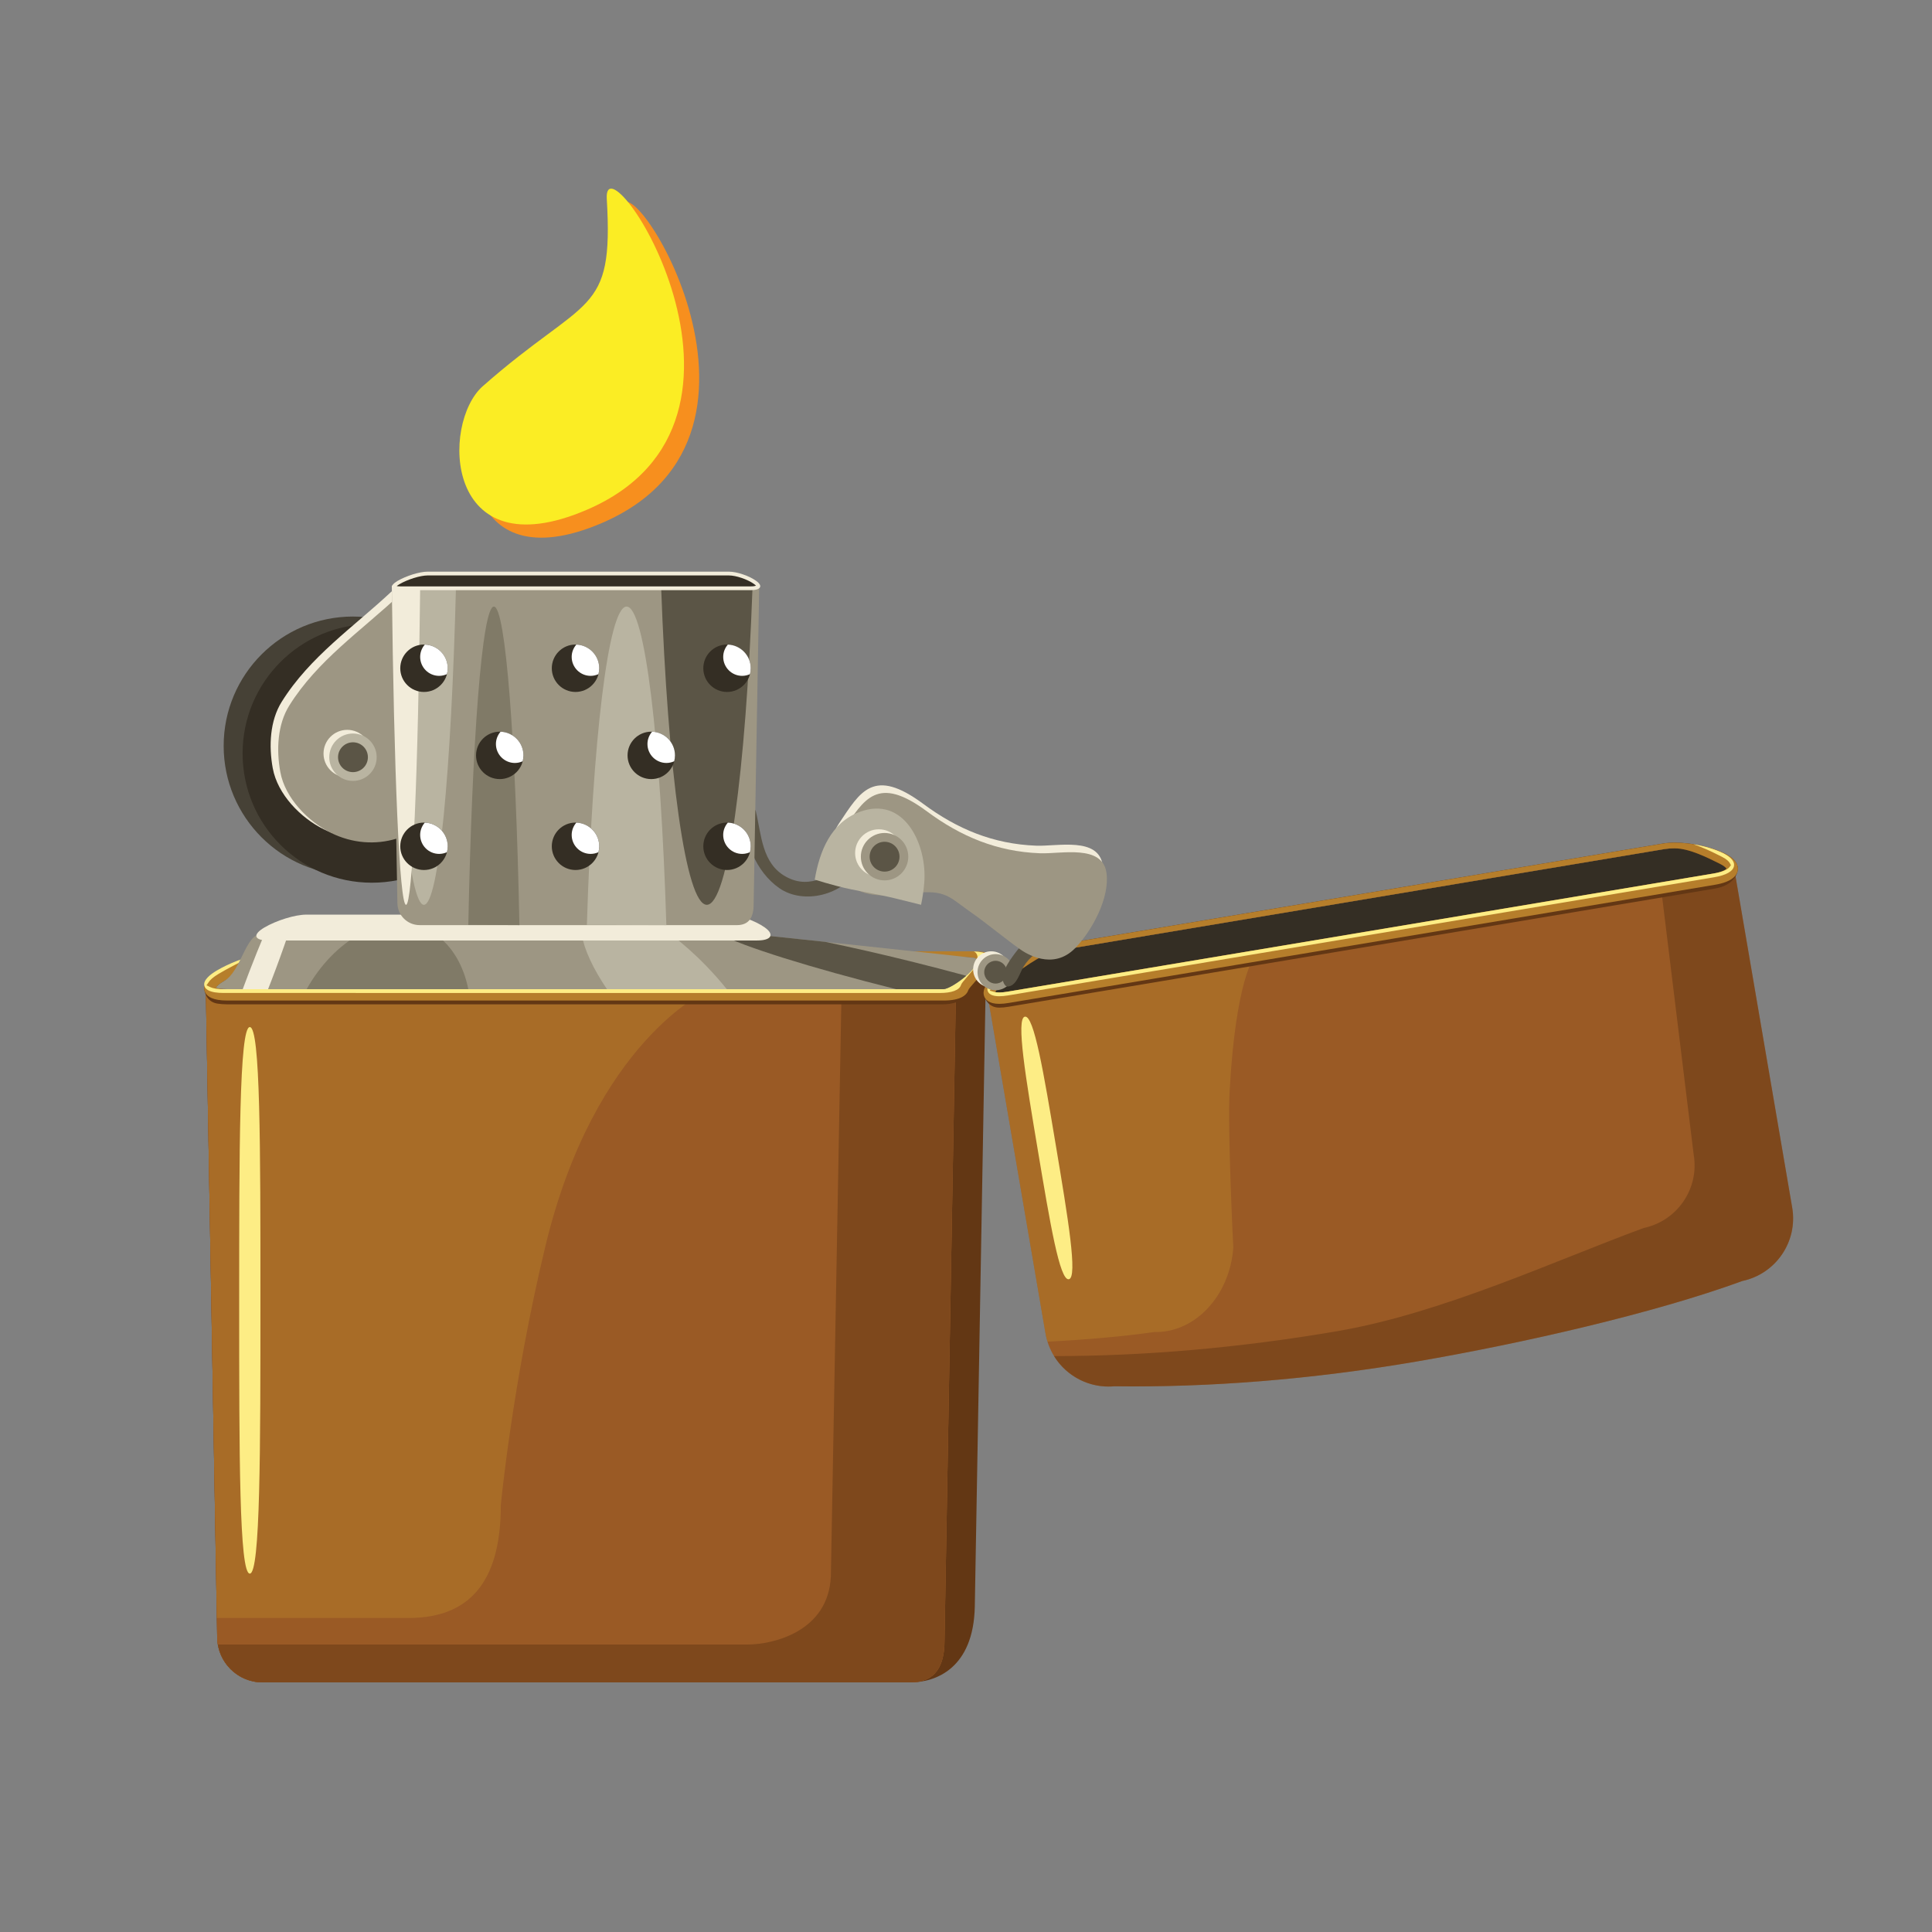 <?xml version="1.0" encoding="utf-8"?>
<!-- Generator: Adobe Illustrator 24.0.1, SVG Export Plug-In . SVG Version: 6.00 Build 0)  -->
<svg version="1.1" id="Layer_1" xmlns="http://www.w3.org/2000/svg" xmlns:xlink="http://www.w3.org/1999/xlink" x="0px" y="0px"
	 viewBox="0 0 900 900" style="enable-background:new 0 0 900 900;" xml:space="preserve">
<rect x="0" y="0" width="900" height="900" fill="#808080" stroke="none"/>
<style type="text/css">
	.st0{fill:#464136;}
	.st1{fill:#342E24;}
	.st2{fill:#F2ECDA;}
	.st3{fill:#9D9683;}
	.st4{fill:#633714;}
	.st5{fill:#9A5A25;}
	.st6{opacity:0.5;fill:#B67E2B;}
	.st7{opacity:0.5;fill:#633714;}
	.st8{fill:#B67E2B;}
	.st9{fill:#FDED85;}
	.st10{fill:#5B5546;}
	.st11{fill:#807A67;}
	.st12{fill:#B9B4A1;}
	.st13{fill:#FFFFFF;}
	.st14{fill:#F78F1E;}
	.st15{fill:#FBED24;}
</style>
<path class="st0" d="M224.66,347.46c0-33.27-26.97-60.25-60.25-60.25c-33.25,0-60.22,26.98-60.22,60.25
	c0,33.26,26.97,60.22,60.22,60.22C197.69,407.68,224.66,380.71,224.66,347.46z"/>
<path class="st1" d="M233.48,350.98c0-33.27-26.96-60.25-60.25-60.25c-33.25,0-60.22,26.98-60.22,60.25
	c0,33.26,26.96,60.22,60.22,60.22C206.52,411.21,233.48,384.24,233.48,350.98z"/>
<path class="st2" d="M210.42,324.95c-1.79-8.46-4.53-16.68-6.37-25.14c-1.74-8.01-1.52-15.64-4.01-23.37
	c-2.01-6.24-10.06-7.28-13.61-1.78c-0.1,0.15-0.17,0.28-0.26,0.43c-0.99-0.7-2.37-0.85-3.5,0.2c-17.86,16.76-38.3,30.55-51.48,51.7
	c-5.45,8.75-6.03,20.48-4.13,30.87c2.23,12.23,13.07,23.19,23.7,28.41c19.75,9.7,43.14,3.16,55.66-17.68
	C214.42,355.28,213.49,339.52,210.42,324.95z"/>
<path class="st3" d="M213.95,326.71c-1.79-8.46-4.54-16.68-6.37-25.14c-1.74-8.01-1.52-15.64-4.01-23.37
	c-2.01-6.23-10.06-7.28-13.61-1.78c-0.1,0.15-0.17,0.28-0.26,0.43c-0.99-0.7-2.37-0.85-3.5,0.2c-17.86,16.76-38.3,30.55-51.48,51.69
	c-5.45,8.75-6.03,20.48-4.14,30.88c2.23,12.23,13.07,23.19,23.7,28.41c19.75,9.7,43.13,3.16,55.66-17.68
	C217.95,357.05,217.02,341.29,213.95,326.71z"/>
<path class="st4" d="M95.88,460.79l5.29,301.76c0,11.7,9.48,21.18,21.18,21.18h301.76c11.69,0,29.4-6.47,29.99-35.29l5.29-301.75
	L95.88,460.79z"/>
<path class="st5" d="M95.88,460.79l5.29,301.76c0,11.7,9.48,21.18,21.18,21.18h301.76c11.69,0,15.88-7.72,15.88-19.41l5.3-301.76
	L95.88,460.79z"/>
<path class="st5" d="M95.88,460.79l5.29,301.76c0,11.7,9.48,21.18,21.18,21.18h301.76c11.69,0,15.88-7.72,15.88-19.41l5.3-301.76
	L95.88,460.79z"/>
<path class="st6" d="M95.88,460.79l5.14,292.94h89.26c31.68,0,43.02-20.91,43.02-52.58c0,0,5.37-56.86,20.84-120.94
	c23.01-95.29,75.13-118.59,75.13-118.59L95.88,460.79z"/>
<path class="st7" d="M392.01,462.29l-4.96,272.03c-1.18,25.88-27.13,31.76-38.83,31.76H101.49c1.68,10.01,10.37,17.65,20.86,17.65
	h301.76c11.69,0,15.88-7.72,15.88-19.41l5.3-301.76L392.01,462.29z"/>
<path class="st5" d="M460.57,466.48l26.46,154.63c2.64,15.46,16.74,26.08,32.1,24.68c43.88,0.57,91.61-3.09,141.07-11.59
	c48.94-8.4,110.59-22.48,151.45-37.46c15.6-3.3,25.94-18.34,23.23-34.19l-26.46-154.63L460.57,466.48z"/>
<path class="st6" d="M460.57,466.48l26.46,154.63c0.23,1.34,0.57,2.62,0.96,3.89c17.92-0.91,34.84-2.36,49.75-4.5
	c18.8,0.5,35.13-16.73,36.78-39.27c0,0-2.73-54.69-1.71-72.95c2.91-52.77,11.64-62.66,11.64-62.66L460.57,466.48z"/>
<path class="st7" d="M834.87,562.55l-26.46-154.63l-34.62,5.82l15.19,124.1c2.71,15.85-7.63,30.89-23.23,34.19
	c-40.85,14.98-93.69,39.65-142.63,48.05c-46.11,7.92-90.72,11.64-132.11,11.64c5.8,9.42,16.59,15.11,28.1,14.06
	c43.88,0.57,91.61-3.09,141.07-11.59c48.94-8.4,110.59-22.48,151.45-37.46C827.24,593.44,837.58,578.4,834.87,562.55z"/>
<g>
	<path class="st1" d="M802.26,399.97c-7.48-3.69-19.62-5.66-27.09-4.41l-283.08,47.37c-7.49,1.25-19.48,7.27-26.78,13.43l0,0
		c-7.3,6.16-5.44,9.86,4.17,8.25l328.94-55.04C808.03,407.95,809.76,403.65,802.26,399.97L802.26,399.97z"/>
	<path class="st4" d="M465.5,469.39C465.5,469.39,465.5,469.39,465.5,469.39c-4.75,0-6.44-3.68-7.03-5.29
		c-1.01-2.77,0.72-6.06,5.13-9.77c7.73-6.52,20.05-12.68,28.05-14.02l283.08-47.37c1.63-0.27,3.49-0.41,5.51-0.41
		c7.73,0,17.06,2.03,23.21,5.06c5.57,2.74,6.38,5.75,6.07,7.79c-0.34,2.33-2.47,7.17-10.66,8.55l-328.94,55.04
		C468.28,469.25,466.79,469.39,465.5,469.39z M463.63,462.14c0.33,0.1,0.91,0.2,1.88,0.2c1,0,2.19-0.11,3.54-0.34l328.94-55.05
		c4.27-0.72,5.9-1.84,6.26-2.3c-0.16-0.28-0.79-1.15-3.13-2.3c-5.49-2.7-14.06-7.16-21.06-7.16c-1.73,0-3.29,0.12-4.63,0.34
		l-283.08,47.37c-6.96,1.16-18.45,9.69-25.32,15.48C464.84,460.21,463.94,461.49,463.63,462.14z"/>
	<path class="st8" d="M465.5,467.63C465.5,467.63,465.5,467.63,465.5,467.63c-4.75,0-6.44-1.91-7.03-3.52
		c-1.01-2.77,0.72-6.06,5.13-9.77c7.73-6.52,20.05-12.68,28.05-14.02l283.08-47.37c1.63-0.27,3.49-0.41,5.51-0.41
		c7.73,0,17.06,2.03,23.21,5.06c5.57,2.74,6.38,5.75,6.07,7.79c-0.34,2.33-2.47,5.41-10.66,6.78l-328.94,55.04
		C468.28,467.49,466.79,467.63,465.5,467.63z M463.63,462.14c0.33,0.1,0.91,0.2,1.88,0.2c1,0,2.19-0.11,3.54-0.34l328.94-55.05
		c4.27-0.72,5.9-1.84,6.26-2.3c-0.16-0.28-0.79-1.15-3.13-2.3c-5.49-2.7-14.06-7.16-21.06-7.16c-1.73,0-3.29,0.12-4.63,0.34
		l-283.08,47.37c-6.96,1.16-18.45,9.69-25.32,15.48C464.84,460.21,463.94,461.49,463.63,462.14z"/>
	<path class="st9" d="M465.5,464.09c-2.06,0-4.66-0.41-5.37-2.36c-0.91-2.49,2-5.63,4.6-7.82c4.96-4.18,11.84-8.21,18.18-10.84
		c-7.05,3.96-14.31,9.88-17.04,12.19c-2.44,2.06-3.44,3.5-3.84,4.34l-0.9,1.9l2.02,0.57c0.62,0.17,1.41,0.26,2.35,0.26
		c1.1,0,2.39-0.13,3.83-0.37l328.94-55.05c3.71-0.62,6.4-1.7,7.37-2.96l0.7-0.92l-0.56-1.01c-0.39-0.69-1.38-1.79-3.91-3.03
		l-0.99-0.49c-3.32-1.65-7.67-3.8-12.13-5.25c5.09,0.82,10.12,2.3,13.9,4.15c2.55,1.26,5.51,3.31,5.12,5.96
		c-0.37,2.48-3.64,4.36-9.21,5.29l-328.94,55.05C468.08,463.96,466.69,464.09,465.5,464.09z"/>
</g>
<path class="st4" d="M101.25,467.51L101.25,467.51c-4.68-0.78-5.75-4.69-6.06-6.37c-0.54-2.89,1.71-5.85,6.67-8.79
	c8.7-5.16,21.87-9.19,29.98-9.19h322.31c1.65,0,3.51,1.93,5.5,2.27c7.63,1.27-6.14,13.78-6.77,15.75
	c-0.72,2.25-5.38,6.66-13.69,6.67l-333.51,0C104,467.83,102.52,467.72,101.25,467.51z M100.59,460.04c0.31,0.14,0.87,0.35,1.81,0.5
	c0.99,0.17,2.18,0.25,3.55,0.25h333.51c4.33,0,26.45-13.41,19.55-14.56c-1.7-0.29-3.26-0.43-4.63-0.43H132.08
	c-7.05,0-19.8,6.51-27.53,11.1C102.11,458.35,101,459.46,100.59,460.04z"/>
<path class="st8" d="M101.54,465.77L101.54,465.77c-4.68-0.78-6.04-2.95-6.35-4.63c-0.54-2.89,1.71-5.85,6.67-8.79
	c8.7-5.16,21.87-9.19,29.98-9.19h322.31c1.65,0,3.51,0.17,5.5,0.5c7.63,1.28-7.9,15.54-8.54,17.51c-0.72,2.25-3.33,4.92-11.64,4.92
	H105.96C104.3,466.09,102.81,465.98,101.54,465.77z M100.59,460.04c0.31,0.14,0.87,0.35,1.81,0.5c0.99,0.17,2.18,0.25,3.55,0.25
	h333.51c4.33,0,21.15-13.41,14.26-14.56c-1.71-0.29-3.27-0.43-4.64-0.43H132.08c-7.05,0-19.8,6.51-27.53,11.1
	C102.11,458.35,101,459.46,100.59,460.04z"/>
<path class="st9" d="M104.19,462.56c-1.56,0-2.95-0.1-4.13-0.29c-2.03-0.34-4.52-1.17-4.9-3.21c-0.48-2.61,2.9-5.22,5.83-6.95
	c5.58-3.31,13.04-6.15,19.72-7.69c-7.6,2.75-15.75,7.39-18.82,9.21c-2.75,1.63-3.96,2.88-4.5,3.65l-1.2,1.71l1.89,0.9
	c0.58,0.27,1.35,0.49,2.28,0.65c1.08,0.18,2.37,0.27,3.84,0.27H437.7c4.47,0,17.26-9.81,17.65-14.55c0.09-1.11-0.34-2.36-1.68-3.06
	c1.22,0.06,2.53,0.21,3.91,0.45c0.49,0.08,0.63,0.21,0.64,0.21c0.4,1.1-2.06,4.74-7.36,10.81c-2.08,2.39-2.93,3.39-3.2,4.21
	c-0.77,2.39-4.3,3.7-9.96,3.7l0,0L104.19,462.56z"/>
<path class="st3" d="M350.27,435.22H121.5c-7.05,0-9.21,17.1-16.94,21.69c-2.45,1.45-3.55,2.56-3.96,3.14
	c0.31,0.14,0.87,0.35,1.81,0.5c0.99,0.17,2.18,0.25,3.55,0.25h333.51c4.33,0,21.15-13.41,14.26-14.56
	C452.02,445.94,351.64,435.22,350.27,435.22z"/>
<path class="st9" d="M491.83,533.47c5.66,33.78,10.33,61.73,6.07,62.45c-4.25,0.71-8.74-26.1-14.4-59.87
	c-5.66-33.78-10.32-61.73-6.07-62.45C481.68,472.89,486.18,499.7,491.83,533.47z"/>
<path class="st9" d="M121.32,604.54c0,70.31-0.01,128.5-4.95,128.5c-4.94,0-4.95-55.79-4.95-126.1c0-70.31,0.01-128.5,4.95-128.49
	C121.31,478.44,121.32,534.24,121.32,604.54z"/>
<g>
	<path class="st10" d="M450.11,454.56c-8.3-2.26-17.15-4.56-26.37-6.84c-14.04-3.47-27.39-6.49-39.31-8.96
		c-18.51-1.97-33.63-3.55-34.16-3.55h-14.6c9.3,5.33,41.97,15.65,81.76,25.58h22.03C441.51,460.79,446.32,457.82,450.11,454.56z"/>
	<path class="st11" d="M202.74,435.22H167.5c-9.43,5.19-18.2,14.08-24.66,25.58h75.32C215.93,449.75,210.62,440.6,202.74,435.22z"/>
	<path class="st2" d="M123.15,435.22c-2.29,5.43-4.65,11.28-7.01,17.42c-1.06,2.77-2.08,5.49-3.07,8.16h11.81
		c0.54-1.38,1.08-2.77,1.62-4.18c2.89-7.54,5.5-14.77,7.74-21.4H123.15z"/>
	<path class="st12" d="M329.13,450.11c-5.5-5.69-11.16-10.69-16.68-14.89h-41.5c1.18,7.06,5.33,16.06,11.81,25.58h55.82
		C335.69,457.23,332.54,453.64,329.13,450.11z"/>
</g>
<path class="st2" d="M356.33,432.09c-4.63-3.32-12.57-6.02-17.75-6.02H142.66c-5.18,0-13.93,2.7-19.54,6.02l0,0
	c-5.62,3.33-4.77,6.02,1.88,6.02h227.66C359.3,438.11,360.95,435.41,356.33,432.09L356.33,432.09z"/>
<g>
	<path class="st2" d="M470.17,451.57c0-4.65-3.77-8.42-8.42-8.42s-8.42,3.77-8.42,8.42c0,4.65,3.77,8.42,8.42,8.42
		S470.17,456.22,470.17,451.57z"/>
	<path class="st3" d="M472.21,452.88c0-4.65-3.77-8.42-8.42-8.42c-4.65,0-8.42,3.77-8.42,8.42c0,4.65,3.77,8.42,8.42,8.42
		C468.43,461.29,472.21,457.52,472.21,452.88z"/>
	<path class="st10" d="M469.08,452.88c0-2.93-2.37-5.3-5.3-5.3c-2.92,0-5.29,2.37-5.29,5.3c0,2.92,2.37,5.3,5.29,5.3
		C466.71,458.17,469.08,455.8,469.08,452.88z"/>
</g>
<path class="st10" d="M397.57,402.36c-10.73,4.25-19.54,12.53-31.41,6.06c-11.35-6.19-11.42-19.61-14.06-30.46
	c-0.41-1.73-3.02-1.7-3.46,0c-3.29,12.94,3.72,28.37,14.41,35.78c11.42,7.92,29.92,3.07,36.46-8.84
	C400.18,403.68,399.06,401.76,397.57,402.36z"/>
<path class="st10" d="M486.97,434.5c-5.91,0.68-10.75,4.92-14.17,9.57c-2.57,3.5-8.11,10.78-4.52,14.99
	c0.41,0.48,1.1,0.56,1.68,0.44c3.82-0.76,5.07-6.34,6.89-9.26c2.98-4.79,6.84-7.23,11.77-9.63
	C491.45,439.23,490.2,434.13,486.97,434.5z"/>
<path class="st2" d="M513.69,403.15c-1.86-13.48-21.04-8.81-31.04-9.2c-19.94-0.76-36.74-7.74-52.58-19.49
	c-23.2-17.19-29.3-5.73-39.16,9.03c-7.5,11.23-3.55,23.89,8.88,28.52c8.21,3.05,18.56,0.78,27,0.21
	c12.56-0.85,14.21,2.61,24.46,9.75c6.48,4.51,15.88,12.29,22.32,16.8c2.08,1.45,15.07,10.26,25.64-0.74
	C507.04,429.88,515.26,414.63,513.69,403.15z"/>
<path class="st3" d="M515.45,406.67c-1.85-13.48-21.04-8.81-31.03-9.19c-19.95-0.76-36.75-7.75-52.59-19.49
	c-23.2-17.19-29.29-5.73-39.16,9.03c-7.5,11.23-3.55,23.89,8.89,28.51c8.21,3.06,18.56,0.79,26.99,0.22
	c12.56-0.86,14.21,2.61,24.46,9.75c6.47,4.51,15.87,12.29,22.32,16.8c2.08,1.45,15.07,10.26,25.64-0.74
	C508.81,433.4,517.03,418.16,515.45,406.67z"/>
<path class="st12" d="M389.73,412.7c9.13,2.39,18.48,3.63,27.64,5.89c3.91,0.97,7.8,1.97,11.7,2.9c0.72-3.38,1.19-6.79,1.47-10.06
	c1.55-17.54-9.09-41.21-30.28-33.14c-13.16,5.01-18.48,18.17-20.73,31.47C382.92,410.8,386.31,411.81,389.73,412.7z"/>
<g>
	<path class="st2" d="M420.43,397.37c0-6.1-4.95-11.05-11.04-11.05c-6.09,0-11.04,4.95-11.04,11.05c0,6.1,4.95,11.04,11.04,11.04
		C415.49,408.42,420.43,403.48,420.43,397.37z"/>
	<path class="st3" d="M423.11,399.08c0-6.1-4.95-11.05-11.05-11.05c-6.09,0-11.04,4.95-11.04,11.05c0,6.1,4.95,11.04,11.04,11.04
		C418.16,410.12,423.11,405.18,423.11,399.08z"/>
	<path class="st10" d="M419.02,399.08c0-3.84-3.11-6.95-6.96-6.95c-3.83,0-6.95,3.11-6.95,6.95c0,3.84,3.12,6.95,6.95,6.95
		C415.91,406.04,419.02,402.92,419.02,399.08z"/>
</g>
<g>
	<path class="st2" d="M172.8,351.03c0-6.1-4.95-11.04-11.05-11.04c-6.09,0-11.04,4.94-11.04,11.04c0,6.09,4.95,11.04,11.04,11.04
		C167.85,362.07,172.8,357.12,172.8,351.03z"/>
	<path class="st12" d="M175.47,352.74c0-6.1-4.95-11.04-11.05-11.04c-6.1,0-11.04,4.94-11.04,11.04c0,6.1,4.95,11.04,11.04,11.04
		C170.52,363.78,175.47,358.84,175.47,352.74z"/>
	<path class="st10" d="M171.38,352.74c0-3.84-3.11-6.95-6.96-6.95c-3.84,0-6.95,3.12-6.95,6.95c0,3.84,3.11,6.95,6.95,6.95
		C168.27,359.69,171.38,356.58,171.38,352.74z"/>
</g>
<path class="st3" d="M182.53,272.8l2.59,147.79c0,5.73,4.64,10.37,10.37,10.37h147.79c5.73,0,7.79-3.78,7.79-9.51l2.59-147.79
	L182.53,272.8z"/>
<path class="st12" d="M273.39,430.84l37.03,0.12c-2.71-86.49-9.98-148.39-18.52-148.39C283.37,282.57,276.1,344.42,273.39,430.84z"
	/>
<path class="st11" d="M218.16,430.84l23.81,0.12c-1.75-86.49-6.42-148.39-11.9-148.39C224.58,282.57,219.91,344.42,218.16,430.84z"
	/>
<path class="st12" d="M212.42,273.06l-29.89-0.21c2.18,86.62,8.05,148.65,14.95,148.65C204.37,421.5,210.24,359.57,212.42,273.06z"
	/>
<path class="st2" d="M195.74,273.06l-13.21-0.21c0.97,86.62,3.56,148.65,6.61,148.65C192.19,421.5,194.78,359.57,195.74,273.06z"/>
<path class="st10" d="M307.98,273.43c3.13,86.32,11.49,148.06,21.29,148.06c9.8,0,18.14-61.64,21.28-147.85L307.98,273.43z"/>
<path class="st2" d="M352.27,270.61c-3.3-2.38-9-4.31-12.71-4.31H199.2c-3.71,0-9.98,1.93-14,4.31l0,0
	c-4.02,2.38-3.42,4.32,1.35,4.32h163.1C354.41,274.92,355.59,272.99,352.27,270.61L352.27,270.61z"/>
<path class="st1" d="M186.54,273.16c-0.8,0-1.36-0.06-1.74-0.13c0.27-0.23,0.69-0.54,1.3-0.9c3.72-2.21,9.72-4.07,13.1-4.07h140.36
	c3.34,0,8.68,1.82,11.68,3.98c0.48,0.34,0.76,0.61,0.93,0.81c-0.42,0.15-1.22,0.31-2.53,0.31H186.54z"/>
<path class="st1" d="M232.8,362.93c-6.1,0-11.04-4.95-11.04-11.05c0-6.1,4.95-11.04,11.04-11.04c6.1,0,11.05,4.95,11.05,11.04
	C243.85,357.98,238.9,362.93,232.8,362.93z M314.43,351.88c0-6.1-4.95-11.04-11.05-11.04c-6.1,0-11.04,4.95-11.04,11.04
	c0,6.1,4.94,11.05,11.04,11.05C309.49,362.93,314.43,357.98,314.43,351.88z M208.55,311.3c0-6.1-4.95-11.05-11.05-11.05
	c-6.1,0-11.04,4.94-11.04,11.05c0,6.1,4.94,11.04,11.04,11.04C203.61,322.34,208.55,317.39,208.55,311.3z M279.14,311.3
	c0-6.1-4.95-11.05-11.05-11.05c-6.09,0-11.04,4.94-11.04,11.05c0,6.1,4.95,11.04,11.04,11.04
	C274.19,322.34,279.14,317.39,279.14,311.3z M349.72,311.3c0-6.1-4.94-11.05-11.04-11.05c-6.1,0-11.05,4.94-11.05,11.05
	c0,6.1,4.95,11.04,11.05,11.04C344.78,322.34,349.72,317.39,349.72,311.3z M208.55,394.24c0-6.1-4.95-11.05-11.05-11.05
	c-6.1,0-11.04,4.95-11.04,11.05c0,6.09,4.94,11.04,11.04,11.04C203.61,405.28,208.55,400.33,208.55,394.24z M279.14,394.24
	c0-6.1-4.95-11.05-11.05-11.05c-6.09,0-11.04,4.95-11.04,11.05c0,6.09,4.95,11.04,11.04,11.04
	C274.19,405.28,279.14,400.33,279.14,394.24z M349.72,394.24c0-6.1-4.94-11.05-11.04-11.05c-6.1,0-11.05,4.95-11.05,11.05
	c0,6.09,4.95,11.04,11.05,11.04C344.78,405.28,349.72,400.33,349.72,394.24z"/>
<g>
	<path class="st13" d="M303.77,340.86c-1.33,1.55-2.16,3.54-2.16,5.73c0,4.88,3.96,8.83,8.83,8.83c1.3,0,2.52-0.29,3.63-0.8
		c0.23-0.87,0.36-1.79,0.36-2.74C314.43,345.92,309.69,341.06,303.77,340.86z"/>
	<path class="st13" d="M336.9,306c0,4.88,3.96,8.84,8.84,8.84c1.29,0,2.52-0.3,3.63-0.8c0.22-0.88,0.35-1.8,0.35-2.74
		c0-5.97-4.73-10.82-10.66-11.03C337.73,301.81,336.9,303.8,336.9,306z"/>
	<path class="st13" d="M339.06,383.21c-1.33,1.55-2.17,3.53-2.17,5.73c0,4.88,3.96,8.84,8.84,8.84c1.29,0,2.52-0.3,3.63-0.8
		c0.22-0.88,0.35-1.8,0.35-2.74C349.72,388.27,344.98,383.42,339.06,383.21z"/>
	<path class="st13" d="M268.48,383.21c-1.33,1.55-2.17,3.53-2.17,5.73c0,4.88,3.96,8.84,8.84,8.84c1.29,0,2.52-0.3,3.63-0.8
		c0.22-0.88,0.36-1.8,0.36-2.74C279.14,388.27,274.4,383.42,268.48,383.21z"/>
	<path class="st13" d="M197.89,383.21c-1.33,1.55-2.16,3.53-2.16,5.73c0,4.88,3.96,8.84,8.84,8.84c1.3,0,2.52-0.3,3.63-0.8
		c0.23-0.88,0.36-1.8,0.36-2.74C208.55,388.27,203.81,383.42,197.89,383.21z"/>
	<path class="st13" d="M195.73,306c0,4.88,3.96,8.84,8.84,8.84c1.3,0,2.52-0.3,3.63-0.8c0.23-0.88,0.36-1.8,0.36-2.74
		c0-5.97-4.74-10.82-10.66-11.03C196.56,301.81,195.73,303.8,195.73,306z"/>
	<path class="st13" d="M266.31,306c0,4.88,3.96,8.84,8.84,8.84c1.29,0,2.52-0.3,3.63-0.8c0.22-0.88,0.36-1.8,0.36-2.74
		c0-5.97-4.74-10.82-10.66-11.03C267.15,301.81,266.31,303.8,266.31,306z"/>
	<path class="st13" d="M233.18,340.86c-1.33,1.55-2.16,3.54-2.16,5.73c0,4.88,3.96,8.83,8.83,8.83c1.3,0,2.52-0.29,3.63-0.8
		c0.22-0.87,0.36-1.79,0.36-2.74C243.85,345.92,239.11,341.06,233.18,340.86z"/>
</g>
<path class="st14" d="M289.74,98.77c3.26,54.96-9.27,44.56-57.76,87.27c-19.58,17.24-18.02,86.18,48.5,57.56
	C377.58,201.83,287.87,67.21,289.74,98.77z"/>
<path class="st15" d="M282.66,92.63c3.26,54.96-9.27,44.56-57.76,87.27c-19.58,17.24-18.02,86.18,48.5,57.56
	C370.5,195.68,280.79,61.06,282.66,92.63z"/>
</svg>
